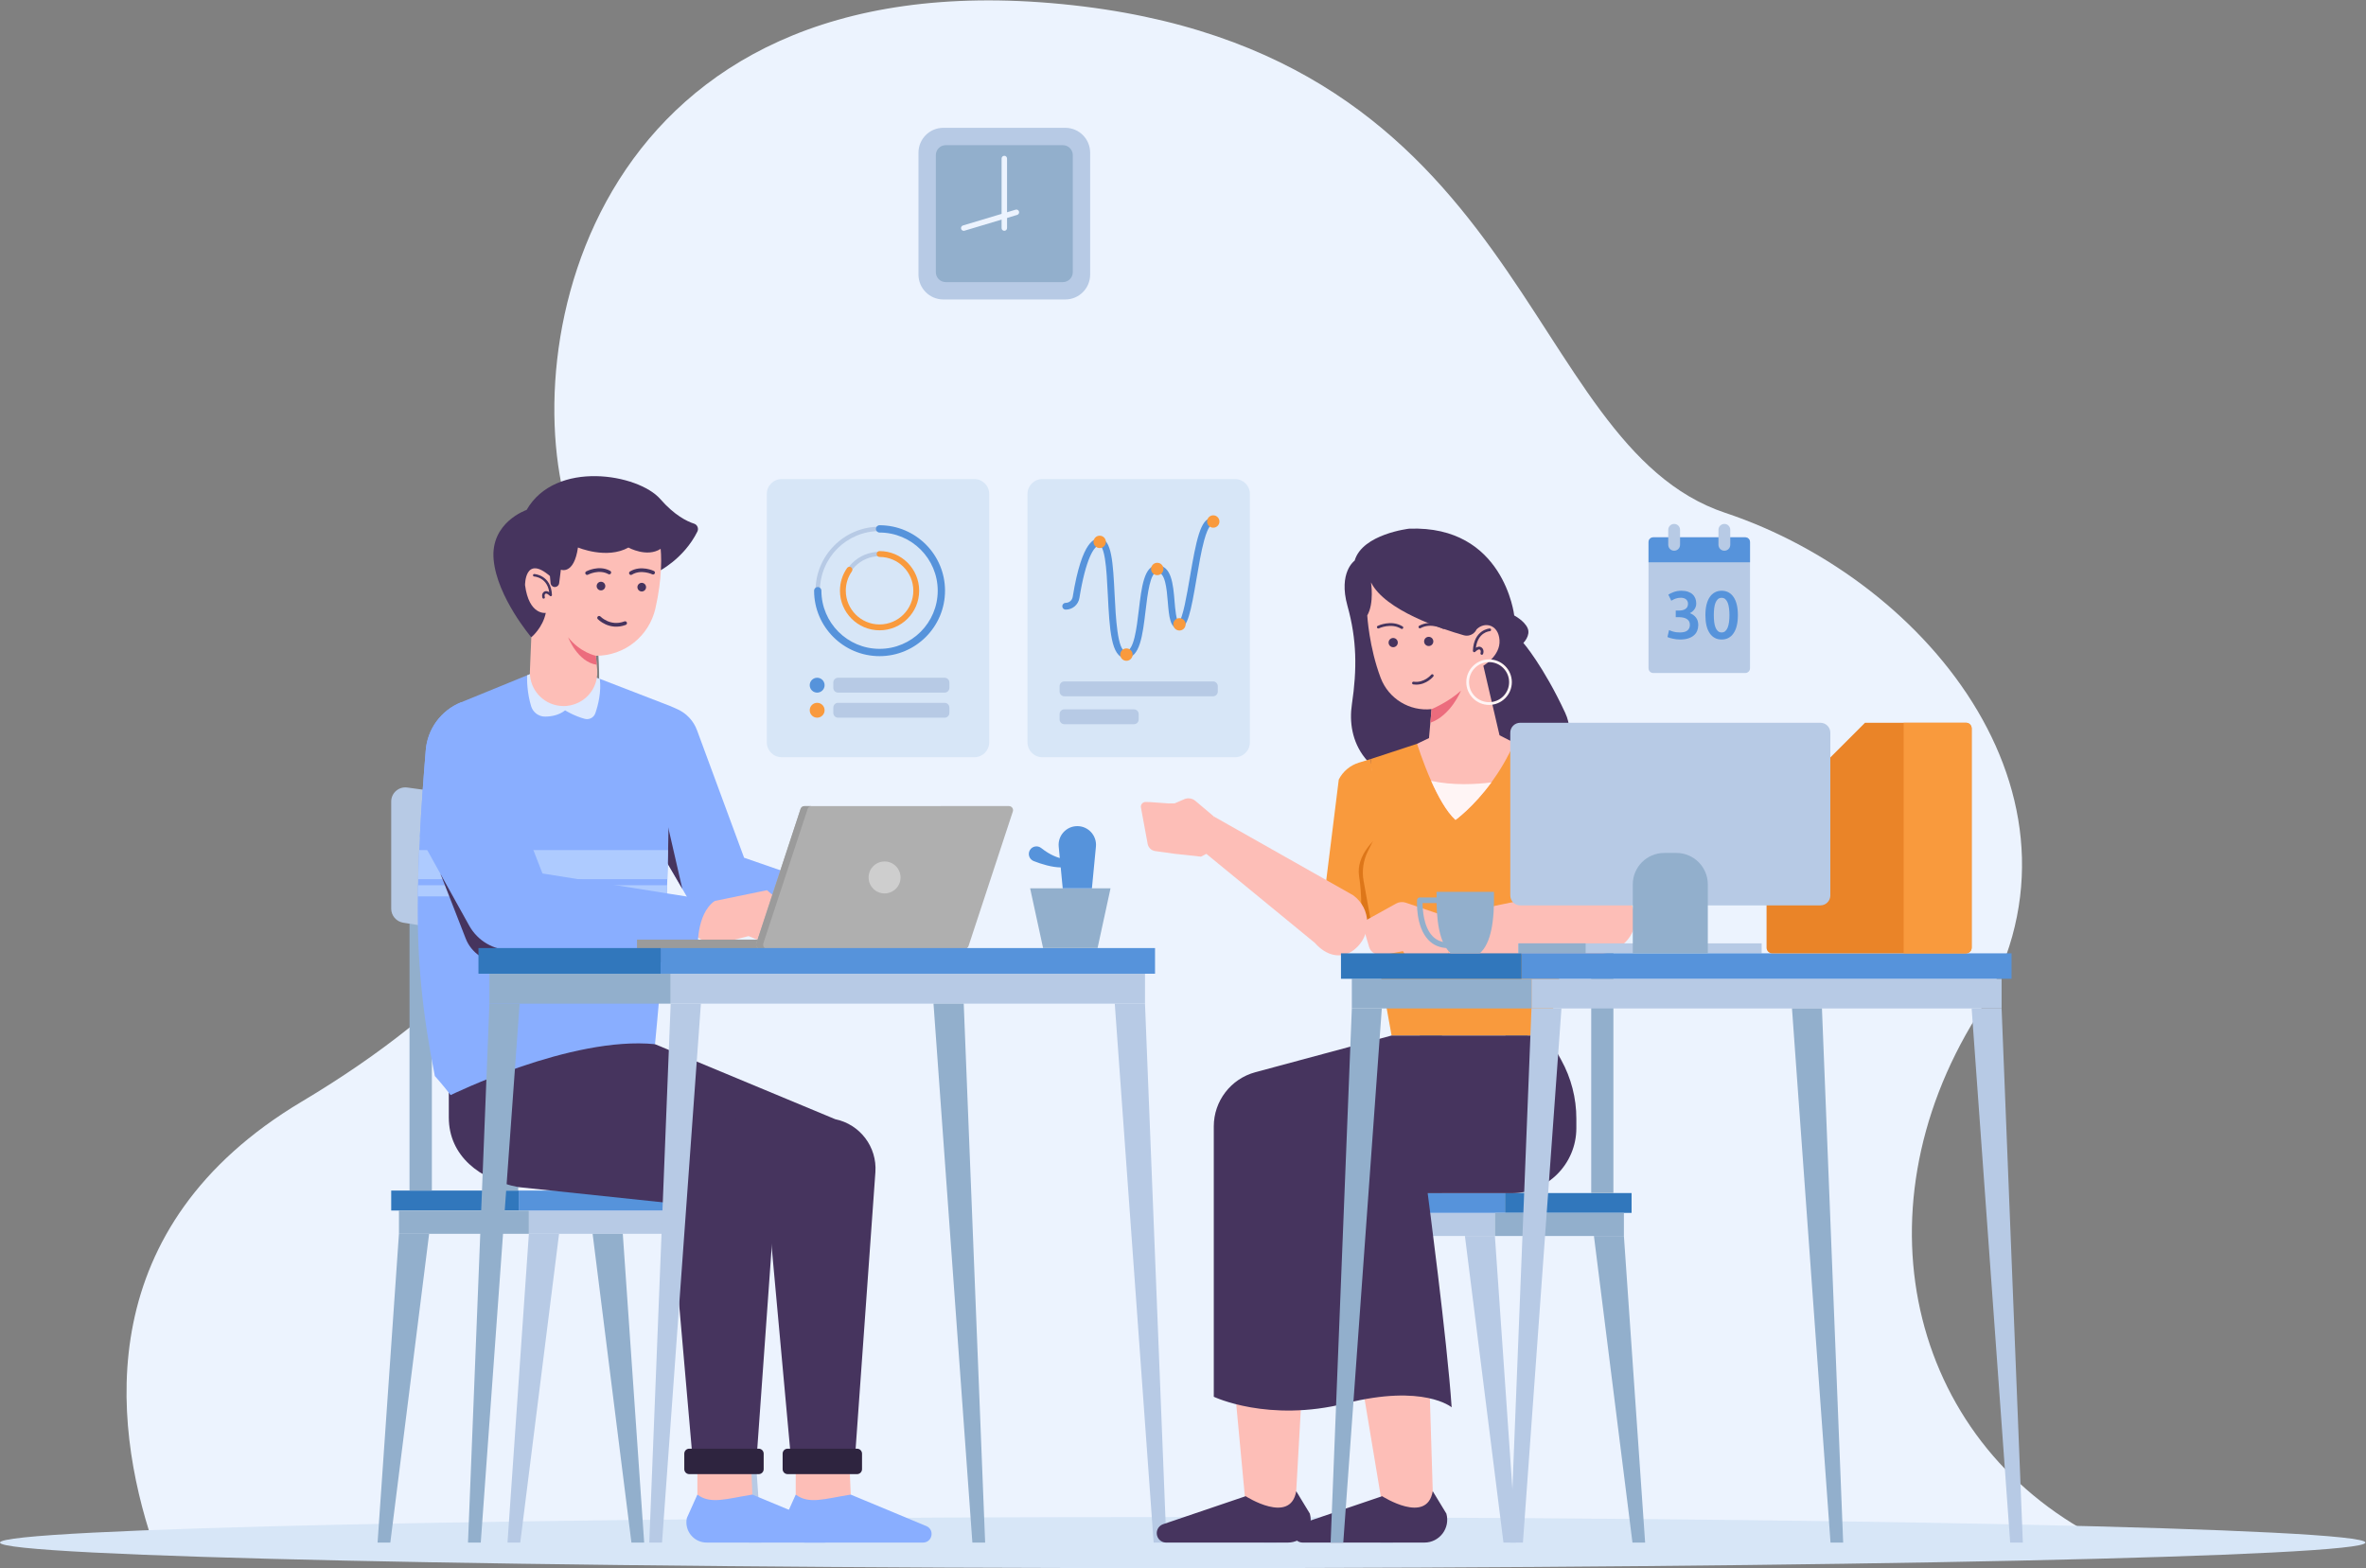 <?xml version="1.0" encoding="UTF-8" standalone="no"?>
<!-- Created with Inkscape (http://www.inkscape.org/) -->

<svg
   version="1.1"
   id="svg2"
   width="1903.147"
   height="1261.493"
   viewBox="0 0 1903.147 1261.493"
   sodipodi:docname="teamWork.eps"
   xmlns:inkscape="http://www.inkscape.org/namespaces/inkscape"
   xmlns:sodipodi="http://sodipodi.sourceforge.net/DTD/sodipodi-0.dtd"
   xmlns="http://www.w3.org/2000/svg"
   xmlns:svg="http://www.w3.org/2000/svg">
  <rect x="0" y="0" width="1903.147" height="1261.493" fill="#808080" stroke="none"/>
  <defs
     id="defs6" />
  <sodipodi:namedview
     id="namedview4"
     pagecolor="#ffffff"
     bordercolor="#000000"
     borderopacity="0.25"
     inkscape:showpageshadow="2"
     inkscape:pageopacity="0.0"
     inkscape:pagecheckerboard="0"
     inkscape:deskcolor="#d1d1d1" />
  <g
     id="g8"
     inkscape:groupmode="layer"
     inkscape:label="ink_ext_XXXXXX"
     transform="matrix(1.333,0,0,-1.333,0,1261.493)">
    <g
       id="g10"
       transform="scale(0.1)">
      <path
         d="M 12716.3,154.141 H 921.891 C 675.391,891.859 555.543,2060.67 1820.59,2815.19 3787.21,3987.93 3787.21,5299.13 3441.97,6334.14 3097.09,7368.8 3580.07,9715 6408.9,9438.81 9237.73,9162.98 9168.68,6782.42 10410.8,6368.49 11652.6,5954.56 12722.3,4609.02 11928.8,3332.51 11179,2126.14 11539.6,720.129 12716.3,154.141"
         style="fill:#ecf3fe;fill-opacity:1;fill-rule:nonzero;stroke:none"
         id="path12" />
      <path
         d="M 6428.27,7656.31 H 5692.4 c -82.84,0 -150,67.16 -150,150 v 735.87 c 0,82.84 67.16,150 150,150 h 735.87 c 82.84,0 150,-67.16 150,-150 v -735.87 c 0,-82.84 -67.16,-150 -150,-150"
         style="fill:#b7cae5;fill-opacity:1;fill-rule:nonzero;stroke:none"
         id="path14" />
      <path
         d="m 5647.14,7821.05 v 706.4 c 0,33.13 26.86,60 60,60 h 706.39 c 33.14,0 60,-26.87 60,-60 v -706.4 c 0,-33.14 -26.86,-60 -60,-60 h -706.39 c -33.14,0 -60,26.86 -60,60"
         style="fill:#92afcc;fill-opacity:1;fill-rule:nonzero;stroke:none"
         id="path16" />
      <path
         d="m 6060.34,8070.63 c -9.1,0 -16.46,7.37 -16.46,16.46 v 419.86 c 0,9.09 7.36,16.47 16.46,16.47 9.09,0 16.47,-7.38 16.47,-16.47 v -419.86 c 0,-9.09 -7.38,-16.46 -16.47,-16.46"
         style="fill:#ecf3fe;fill-opacity:1;fill-rule:nonzero;stroke:none"
         id="path18" />
      <path
         d="m 5815.45,8070.62 c -7.08,0 -13.62,4.61 -15.76,11.75 -2.61,8.7 2.34,17.88 11.05,20.5 l 317.81,95.26 c 8.71,2.58 17.88,-2.35 20.5,-11.05 2.61,-8.71 -2.34,-17.89 -11.05,-20.5 l -317.81,-95.26 c -1.58,-0.48 -3.17,-0.7 -4.74,-0.7"
         style="fill:#ecf3fe;fill-opacity:1;fill-rule:nonzero;stroke:none"
         id="path20" />
      <path
         d="M 14273.6,154.09 C 14273.6,68.992 11078.4,-0.008 7136.82,-0.008 3195.26,-0.008 0,68.992 0,154.09 c 0,85.09 3195.26,154.082 7136.82,154.082 3941.58,0 7136.78,-68.992 7136.78,-154.082"
         style="fill:#d7e6f7;fill-opacity:1;fill-rule:nonzero;stroke:none"
         id="path22" />
      <path
         d="M 4466.26,2017.52 H 3191.39 v 140.5 h 1274.87 v -140.5"
         style="fill:#b7cae5;fill-opacity:1;fill-rule:nonzero;stroke:none"
         id="path24" />
      <path
         d="M 2407.37,2017.52 2278.39,154.141 h 76.95 l 234.17,1863.379 h -182.14"
         style="fill:#92afcc;fill-opacity:1;fill-rule:nonzero;stroke:none"
         id="path26" />
      <path
         d="M 3191.39,2017.52 3062.4,154.141 h 76.94 l 234.18,1863.379 h -182.13"
         style="fill:#b7cae5;fill-opacity:1;fill-rule:nonzero;stroke:none"
         id="path28" />
      <path
         d="M 4466.26,2017.52 4595.24,154.141 H 4518.3 L 4284.13,2017.52 h 182.13"
         style="fill:#b7cae5;fill-opacity:1;fill-rule:nonzero;stroke:none"
         id="path30" />
      <path
         d="M 3758.15,2017.52 3887.13,154.141 h -76.95 L 3576.01,2017.52 h 182.14"
         style="fill:#92afcc;fill-opacity:1;fill-rule:nonzero;stroke:none"
         id="path32" />
      <path
         d="M 4527.57,2278.46 H 3130.08 v -120.44 h 1397.49 v 120.44"
         style="fill:#5693db;fill-opacity:1;fill-rule:nonzero;stroke:none"
         id="path34" />
      <path
         d="m 2360.66,2278.46 h 769.42 v -120.44 h -769.42 v 120.44"
         style="fill:#3177bc;fill-opacity:1;fill-rule:nonzero;stroke:none"
         id="path36" />
      <path
         d="m 2407.37,2017.52 h 784.02 v 140.5 h -784.02 v -140.5"
         style="fill:#92afcc;fill-opacity:1;fill-rule:nonzero;stroke:none"
         id="path38" />
      <path
         d="M 2606.02,4312.26 H 2471.2 v -2033.8 h 134.82 v 2033.8"
         style="fill:#92afcc;fill-opacity:1;fill-rule:nonzero;stroke:none"
         id="path40" />
      <path
         d="m 3126.81,4312.26 h -134.82 v -2033.8 h 134.82 v 2033.8"
         style="fill:#92afcc;fill-opacity:1;fill-rule:nonzero;stroke:none"
         id="path42" />
      <path
         d="m 3647.61,4312.26 h -134.82 v -2033.8 h 134.82 v 2033.8"
         style="fill:#92afcc;fill-opacity:1;fill-rule:nonzero;stroke:none"
         id="path44" />
      <path
         d="m 3658.7,4708.41 c -384.76,-61.89 -785.61,-58.16 -1200.39,2.31 -51.49,7.5 -97.65,-32.46 -97.65,-84.51 v -646.6 c 0,-41.97 30.53,-77.4 71.91,-84.42 417.89,-70.97 835.78,-70.97 1253.67,0 41.38,7.02 71.91,42.45 71.91,84.42 v 644.54 c 0,52.8 -47.33,92.65 -99.45,84.26"
         style="fill:#b7cae5;fill-opacity:1;fill-rule:nonzero;stroke:none"
         id="path46" />
      <path
         d="m 4044.76,5202.45 41.46,-18.27 c 55.47,-24.44 98.64,-70.35 119.63,-127.21 l 284.2,-769.77 918.35,-317.92 -348.45,-114.32 -845.72,77.31 -224.58,387.32 c 0,0 -78.44,727.33 55.11,882.86"
         style="fill:#89aeff;fill-opacity:1;fill-rule:nonzero;stroke:none"
         id="path48" />
      <path
         d="m 3250.66,3126.78 51,-406.65 c 0,-232.44 188.43,-420.87 420.87,-420.87 L 4638.22,2139.29 4769.78,696 h 391.6 l 121,1693.4 c 10.88,152.23 -92.69,288.96 -242.17,319.73 l -1087.66,452.72 -112.17,84.09 -589.72,-119.16"
         style="fill:#46345e;fill-opacity:1;fill-rule:nonzero;stroke:none"
         id="path50" />
      <path
         d="M 4801.65,443.711 V 688.93 l 322.69,-23.86 9.27,-221.359 -73.28,-99.34 -219.59,29.5 -39.09,69.84"
         style="fill:#fdbeb7;fill-opacity:1;fill-rule:nonzero;stroke:none"
         id="path52" />
      <path
         d="m 4801.65,443.711 -63.48,-141.359 c -16.51,-76.211 41.56,-148.211 119.54,-148.211 h 711.89 c 55.72,0 72.21,75.89 21.52,99.011 l -457.51,190.559 c -157.92,-25.109 -252.38,-60.25 -331.96,0"
         style="fill:#89aeff;fill-opacity:1;fill-rule:nonzero;stroke:none"
         id="path54" />
      <path
         d="m 5171.73,720.742 h -419.1 c -16.58,0 -30,-13.441 -30,-30 V 597.18 c 0,-16.571 13.42,-30 30,-30 h 419.1 c 16.57,0 30,13.429 30,30 v 93.562 c 0,16.559 -13.43,30 -30,30"
         style="fill:#2e243f;fill-opacity:1;fill-rule:nonzero;stroke:none"
         id="path56" />
      <path
         d="m 2708.21,2920.71 v -200.58 c 0,-232.44 187.29,-377.75 420.86,-420.87 L 4044.76,2202.67 4176.32,696 h 391.6 l 121,1693.4 c 10.88,152.23 -92.69,288.96 -242.17,319.73 l -909.8,347.22 -154.52,189.59 -674.22,-325.23"
         style="fill:#46345e;fill-opacity:1;fill-rule:nonzero;stroke:none"
         id="path58" />
      <path
         d="M 4208.19,443.711 V 688.93 l 322.69,-23.86 9.28,-221.359 -73.29,-99.34 -219.59,29.5 -39.09,69.84"
         style="fill:#fdbeb7;fill-opacity:1;fill-rule:nonzero;stroke:none"
         id="path60" />
      <path
         d="m 4208.19,443.711 -63.48,-141.359 c -16.51,-76.211 41.56,-148.211 119.54,-148.211 h 711.9 c 55.71,0 72.2,75.89 21.51,99.011 l -457.5,190.559 c -157.92,-25.109 -252.39,-60.25 -331.97,0"
         style="fill:#89aeff;fill-opacity:1;fill-rule:nonzero;stroke:none"
         id="path62" />
      <path
         d="m 4578.27,720.742 h -419.11 c -16.56,0 -30,-13.441 -30,-30 V 597.18 c 0,-16.571 13.44,-30 30,-30 h 419.11 c 16.57,0 30,13.429 30,30 v 93.562 c 0,16.559 -13.43,30 -30,30"
         style="fill:#2e243f;fill-opacity:1;fill-rule:nonzero;stroke:none"
         id="path64" />
      <path
         d="m 3989.65,4655.61 127.82,-556.47 -127.82,218.54 z"
         style="fill:#46345e;fill-opacity:1;fill-rule:nonzero;stroke:none"
         id="path66" />
      <path
         d="m 4044.85,5202.41 c 0,0 -5.2,-492.03 -13.36,-869.02 l -4.7,-175.63 c -0.25,-12.62 -0.74,-24.74 -1.24,-36.37 l -1.73,-49.23 -0.5,-18.3 c -0.24,-4.95 -0.49,-9.65 -0.74,-14.34 -2.22,-47.26 -5.69,-104.4 -10.14,-167.23 -2.97,-43.05 -6.18,-89.05 -9.89,-136.06 -2.23,-27.21 -4.21,-53.92 -6.43,-80.14 -22.02,-274.09 -43.54,-494.26 -43.54,-494.26 -505.38,50.71 -1233.16,-307.24 -1233.16,-307.24 -43.29,57.4 -95.49,115.28 -95.49,115.28 -75.44,381.7 -108.1,700.56 -102.66,1083.99 0.5,22.51 0.75,45.02 1.24,67.53 0.5,12.12 0.75,24.25 0.99,36.37 1.48,58.87 3.71,117.25 6.19,175.63 1.24,26.72 2.47,53.43 3.96,80.15 8.9,178.6 21.76,353.74 35.62,522.95 10.39,128.38 92.76,239.7 211.74,288.19 l 3.47,1.48 396.54,162.03 16.82,6.93 10.14,3.96 302.29,3.21 91.29,-29.93 18.05,-5.69 425.24,-164.26"
         style="fill:#89aeff;fill-opacity:1;fill-rule:nonzero;stroke:none"
         id="path68" />
      <path
         d="m 4031.41,4333.29 -4.71,-175.64 H 2523.42 c 1.49,58.88 3.71,117.26 6.18,175.64 h 1501.81"
         style="fill:#aecbff;fill-opacity:1;fill-rule:nonzero;stroke:none"
         id="path70" />
      <path
         d="m 4025.47,4121.28 -2.23,-67.53 H 2521.19 c 0.49,22.51 0.74,45.02 1.24,67.53 h 1503.04"
         style="fill:#aecbff;fill-opacity:1;fill-rule:nonzero;stroke:none"
         id="path72" />
      <path
         d="m 3592.49,5159.42 c -8.91,-26.22 -36.86,-41.32 -63.82,-34.14 -64.56,17.32 -118.5,51.21 -118.5,51.21 -37.84,-29.69 -83.85,-37.36 -120.71,-37.6 -38.84,-0.5 -73.47,25.72 -84.6,62.83 -24.49,81.38 -24.99,156.09 -24,186.27 l 16.82,6.93 10.15,3.96 302.29,3.21 91.28,-29.93 18.05,-5.69 c 9.9,-79.9 -10.63,-159.81 -26.96,-207.05"
         style="fill:#dce9ff;fill-opacity:1;fill-rule:nonzero;stroke:none"
         id="path74" />
      <path
         d="m 3971.26,6013.72 c 0,0 153.64,74.46 236.95,241.77 9.23,18.53 -0.23,41.45 -19.94,47.76 -42.77,13.7 -118.24,50.41 -203.86,148.48 -132.69,151.98 -632,238.5 -806.8,-65.63 0,0 -219.72,-74.49 -198.85,-300.4 20.87,-225.92 227.34,-468.18 227.34,-468.18 l 765.16,396.2"
         style="fill:#46345e;fill-opacity:1;fill-rule:nonzero;stroke:none"
         id="path76" />
      <path
         d="m 3988.04,6022.75 c -2.97,-59.62 -11.87,-138.28 -33.15,-231.54 -38.34,-167.47 -187.26,-286.21 -358.94,-285.22 l 4.95,-54.42 2.47,-27.22 c 0.25,-2.22 0.25,-4.69 0.5,-6.92 0.99,-15.34 0,-30.68 -2.47,-45.27 -12.13,-73.72 -64.57,-135.32 -136.06,-159.07 -14.34,-4.94 -29.93,-8.4 -46.01,-9.89 -8.66,-0.74 -17.56,-0.99 -26.22,-0.49 -101.92,3.46 -185.53,82.62 -194.68,184.04 -0.25,2.72 -0.5,5.45 -0.75,8.17 -0.24,3.96 -0.24,7.91 -0.24,11.87 0,2.47 0,4.95 0.24,7.67 l 1.24,31.66 7.17,171.43 c 0,0 69.02,56.4 87.33,147.19 0,0 -101.18,-16.82 -125.17,167.96 0,0 -1.24,185.04 150.15,54.43 l 3.96,-42.55 c 1.24,-14.84 14.59,-25.48 29.19,-23.5 11.62,1.48 21.03,10.63 22.51,22.51 l 10.39,81.88 c 0,0 79.16,-33.15 103.16,134.08 0,0 173.4,-73.47 304.51,-0.5 0,0 111.57,-61.84 194.19,-7.91 0,0 6.18,-46.51 1.73,-128.39"
         style="fill:#fdbeb7;fill-opacity:1;fill-rule:nonzero;stroke:none"
         id="path78" />
      <path
         d="m 3652.51,5928.98 c 1.32,-14.36 -9.26,-27.06 -23.61,-28.38 -14.36,-1.31 -27.07,9.26 -28.38,23.62 -1.32,14.36 9.26,27.06 23.61,28.38 14.36,1.32 27.07,-9.26 28.38,-23.62"
         style="fill:#46345e;fill-opacity:1;fill-rule:nonzero;stroke:none"
         id="path80" />
      <path
         d="m 3898.5,5922.37 c 1.31,-14.35 -9.26,-27.06 -23.62,-28.37 -14.36,-1.32 -27.06,9.26 -28.38,23.61 -1.32,14.36 9.26,27.07 23.62,28.38 14.36,1.31 27.06,-9.26 28.38,-23.62"
         style="fill:#46345e;fill-opacity:1;fill-rule:nonzero;stroke:none"
         id="path82" />
      <path
         d="m 3223.71,5991.86 c 0,0 94.72,-4.75 99.47,-118.99 0,0 -20.3,21.26 -33.6,14.68 -16.85,-8.34 -9.22,-29.35 -9.22,-29.35"
         style="fill:none;stroke:#46345e;stroke-width:15;stroke-linecap:round;stroke-linejoin:round;stroke-miterlimit:10;stroke-dasharray:none;stroke-opacity:1"
         id="path84" />
      <path
         d="m 3542.93,6005.24 c 0,0 70.71,38.11 133.6,3.37"
         style="fill:none;stroke:#46345e;stroke-width:22.5;stroke-linecap:round;stroke-linejoin:round;stroke-miterlimit:10;stroke-dasharray:none;stroke-opacity:1"
         id="path86" />
      <path
         d="m 3940.83,6007.7 c 0,0 -72.36,34.87 -133.61,-2.69"
         style="fill:none;stroke:#46345e;stroke-width:22.5;stroke-linecap:round;stroke-linejoin:round;stroke-miterlimit:10;stroke-dasharray:none;stroke-opacity:1"
         id="path88" />
      <path
         d="m 3615.29,5735.05 c 0,0 63.84,-67.06 156.73,-32.21"
         style="fill:none;stroke:#46345e;stroke-width:22.5;stroke-linecap:round;stroke-linejoin:round;stroke-miterlimit:10;stroke-dasharray:none;stroke-opacity:1"
         id="path90" />
      <path
         d="m 3595.91,5505.93 c 0,0 -94.27,18.68 -167.51,111.68 0,0 55.75,-148.2 172.48,-165.97 l -4.97,54.29"
         style="fill:#ec6c7d;fill-opacity:1;fill-rule:nonzero;stroke:none"
         id="path92" />
      <path
         d="m 4012.44,3872.29 c -2.97,-43.05 -6.18,-89.05 -9.89,-136.06 -2.23,-27.21 -4.21,-53.92 -6.43,-80.14 h -976.14 c -92.76,0 -175.88,56.89 -209.77,143.22 l -151.64,389.12 1353.87,-316.14"
         style="fill:#46345e;fill-opacity:1;fill-rule:nonzero;stroke:none"
         id="path94" />
      <path
         d="m 4312.16,4026.14 315.89,65.04 129.47,-110.02 74.05,-153.96 -236.4,-45.53 -77.7,32.46 -222.14,-55.91 -146.8,82.08 c 0,0 114.73,175.77 163.63,185.84"
         style="fill:#fdbeb7;fill-opacity:1;fill-rule:nonzero;stroke:none"
         id="path96" />
      <path
         d="m 4211.24,3737.72 -208.78,-1.49 -918.75,-6.68 c -104.63,-0.74 -201.1,55.91 -252.07,147.19 l -298.08,536.8 c 8.9,178.6 21.77,353.74 35.62,522.95 10.39,128.38 92.77,239.7 211.75,288.19 l 3.47,1.48 129.37,-106.61 359.68,-927.41 750.28,-119.98 288.45,-46 c -113.55,-81.63 -100.94,-288.44 -100.94,-288.44"
         style="fill:#89aeff;fill-opacity:1;fill-rule:nonzero;stroke:none"
         id="path98" />
      <path
         d="m 3843.91,3793.05 h 931.46 v -55.56 h -931.46 v 55.56"
         style="fill:#9b9b9b;fill-opacity:1;fill-rule:nonzero;stroke:none"
         id="path100" />
      <path
         d="m 4587.27,3737.49 h 1233.79 c 10.68,0 20.16,6.86 23.5,17.01 l 267.3,811.86 c 5.27,16 -6.65,32.47 -23.49,32.47 H 4854.58 c -10.68,0 -20.15,-6.85 -23.5,-17 l -267.3,-811.87 c -5.27,-15.99 6.65,-32.47 23.49,-32.47"
         style="fill:#afafaf;fill-opacity:1;fill-rule:nonzero;stroke:none"
         id="path102" />
      <path
         d="m 4587.38,3737.39 h 42.3 c -16.82,0 -28.7,16.58 -23.5,32.65 l 267.41,811.89 c 3.22,10.13 12.62,16.81 23.5,16.81 h -42.55 c -10.63,0 -20.04,-6.68 -23.5,-16.81 l -267.16,-811.89 c -5.45,-16.07 6.43,-32.65 23.5,-32.65"
         style="fill:#9b9b9b;fill-opacity:1;fill-rule:nonzero;stroke:none"
         id="path104" />
      <path
         d="m 5241.45,4168.16 c 0,53.23 43.14,96.38 96.37,96.38 53.22,0 96.37,-43.15 96.37,-96.38 0,-53.22 -43.15,-96.37 -96.37,-96.37 -53.23,0 -96.37,43.15 -96.37,96.37"
         style="fill:#cecece;fill-opacity:1;fill-rule:nonzero;stroke:none"
         id="path106" />
      <path
         d="M 6909.28,3406.45 H 4047.04 v 180.71 h 2862.24 v -180.71"
         style="fill:#b7cae5;fill-opacity:1;fill-rule:nonzero;stroke:none"
         id="path108" />
      <path
         d="M 4047.04,3406.45 3917.85,154.141 h 77.07 l 234.55,3252.309 h -182.43"
         style="fill:#b7cae5;fill-opacity:1;fill-rule:nonzero;stroke:none"
         id="path110" />
      <path
         d="M 2953.24,3406.45 2824.05,154.141 h 77.07 l 234.55,3252.309 h -182.43"
         style="fill:#92afcc;fill-opacity:1;fill-rule:nonzero;stroke:none"
         id="path112" />
      <path
         d="M 5815.48,3406.45 5944.67,154.141 H 5867.6 L 5633.05,3406.45 h 182.43"
         style="fill:#92afcc;fill-opacity:1;fill-rule:nonzero;stroke:none"
         id="path114" />
      <path
         d="M 6909.28,3406.45 7038.47,154.141 H 6961.4 L 6726.85,3406.45 h 182.43"
         style="fill:#b7cae5;fill-opacity:1;fill-rule:nonzero;stroke:none"
         id="path116" />
      <path
         d="M 6969.83,3742.05 H 3986.48 v -154.89 h 2983.35 v 154.89"
         style="fill:#5693db;fill-opacity:1;fill-rule:nonzero;stroke:none"
         id="path118" />
      <path
         d="m 2953.24,3406.45 h 1093.8 v 180.71 h -1093.8 v -180.71"
         style="fill:#92afcc;fill-opacity:1;fill-rule:nonzero;stroke:none"
         id="path120" />
      <path
         d="M 2887.15,3742.05 H 3986.48 V 3587.16 H 2887.15 v 154.89"
         style="fill:#3177bc;fill-opacity:1;fill-rule:nonzero;stroke:none"
         id="path122" />
      <path
         d="M 6623.07,3742.05 H 6294.3 l -78.22,360.49 h 485.21 l -78.22,-360.49"
         style="fill:#92afcc;fill-opacity:1;fill-rule:nonzero;stroke:none"
         id="path124" />
      <path
         d="m 6588.94,4102.54 h -176.17 l -24.21,251.7 c -6.37,66.27 45.73,123.62 112.3,123.62 v 0 c 66.57,0 118.66,-57.35 112.29,-123.62 l -24.21,-251.7"
         style="fill:#5693db;fill-opacity:1;fill-rule:nonzero;stroke:none"
         id="path126" />
      <path
         d="m 6214.47,4332.86 v 0 c -14.14,-24.43 -3.15,-55.61 23.13,-65.9 44.35,-17.38 111.25,-38.99 168.24,-38.28 14.67,0.17 26.45,12.14 26.45,26.81 v 0 c 0,12.75 -8.91,23.8 -21.43,26.19 -25.65,4.93 -72.18,19.67 -127.7,63.85 -22.07,17.57 -54.56,11.74 -68.69,-12.67"
         style="fill:#5693db;fill-opacity:1;fill-rule:nonzero;stroke:none"
         id="path128" />
      <path
         d="m 7754.77,2004.34 h 1265.87 v 139.51 H 7754.77 v -139.51"
         style="fill:#b7cae5;fill-opacity:1;fill-rule:nonzero;stroke:none"
         id="path130" />
      <path
         d="M 9799.11,2004.34 9927.18,154.141 h -76.4 L 9618.26,2004.34 h 180.85"
         style="fill:#92afcc;fill-opacity:1;fill-rule:nonzero;stroke:none"
         id="path132" />
      <path
         d="M 9020.64,2004.34 9148.71,154.141 h -76.4 L 8839.79,2004.34 h 180.85"
         style="fill:#b7cae5;fill-opacity:1;fill-rule:nonzero;stroke:none"
         id="path134" />
      <path
         d="M 7754.77,2004.34 7626.71,154.141 h 76.39 l 232.52,1850.199 h -180.85"
         style="fill:#b7cae5;fill-opacity:1;fill-rule:nonzero;stroke:none"
         id="path136" />
      <path
         d="M 8457.89,2004.34 8329.81,154.141 h 76.41 l 232.52,1850.199 h -180.85"
         style="fill:#92afcc;fill-opacity:1;fill-rule:nonzero;stroke:none"
         id="path138" />
      <path
         d="m 7693.91,2263.43 h 1387.6 v -119.58 h -1387.6 v 119.58"
         style="fill:#5693db;fill-opacity:1;fill-rule:nonzero;stroke:none"
         id="path140" />
      <path
         d="m 9845.49,2263.43 h -763.98 v -119.58 h 763.98 v 119.58"
         style="fill:#3177bc;fill-opacity:1;fill-rule:nonzero;stroke:none"
         id="path142" />
      <path
         d="m 9799.11,2004.34 h -778.47 v 139.51 h 778.47 v -139.51"
         style="fill:#92afcc;fill-opacity:1;fill-rule:nonzero;stroke:none"
         id="path144" />
      <path
         d="m 9601.86,4282.86 h 133.87 V 2263.43 h -133.87 v 2019.43"
         style="fill:#92afcc;fill-opacity:1;fill-rule:nonzero;stroke:none"
         id="path146" />
      <path
         d="m 9084.76,4282.86 h 133.86 V 2263.43 h -133.86 v 2019.43"
         style="fill:#92afcc;fill-opacity:1;fill-rule:nonzero;stroke:none"
         id="path148" />
      <path
         d="m 8567.65,4282.86 h 133.86 V 2263.43 h -133.86 v 2019.43"
         style="fill:#92afcc;fill-opacity:1;fill-rule:nonzero;stroke:none"
         id="path150" />
      <path
         d="m 8556.63,4676.21 c 382.03,-61.46 780.05,-57.76 1191.89,2.28 51.14,7.45 96.97,-32.23 96.97,-83.9 v -642.03 c 0,-41.68 -30.31,-76.85 -71.4,-83.83 -414.93,-70.46 -829.87,-70.46 -1244.8,0 -41.09,6.98 -71.4,42.15 -71.4,83.83 v 639.98 c 0,52.42 46.98,92 98.74,83.67"
         style="fill:#b7cae5;fill-opacity:1;fill-rule:nonzero;stroke:none"
         id="path152" />
      <path
         d="m 8340.44,382.609 -202.26,1215.021 475.5,-94.37 31.96,-1038.998 11.76,-162.25 h -316.96 v 80.597"
         style="fill:#fdbeb7;fill-opacity:1;fill-rule:nonzero;stroke:none"
         id="path154" />
      <path
         d="m 8645.64,464.262 82.21,-135.321 c 24.57,-87.789 -41.42,-174.8 -132.6,-174.8 h -734.3 c -22.85,0 -43.48,13.66 -52.43,34.672 v 0 c -12.78,30.046 2.26,64.679 32.95,75.839 l 498.97,169.289 c 0,0 270.54,-173.742 305.2,30.321"
         style="fill:#46345e;fill-opacity:1;fill-rule:nonzero;stroke:none"
         id="path156" />
      <path
         d="m 7516.58,382.609 -112.5,1203.031 475.5,-94.38 -57.78,-1026.998 11.75,-162.25 h -316.97 v 80.597"
         style="fill:#fdbeb7;fill-opacity:1;fill-rule:nonzero;stroke:none"
         id="path158" />
      <path
         d="M 7821.8,464.262 7904,328.941 c 24.57,-87.789 -41.43,-174.8 -132.59,-174.8 h -734.32 c -22.84,0 -43.47,13.66 -52.41,34.672 v 0 c -12.79,30.046 2.25,64.679 32.94,75.839 l 498.96,169.289 c 0,0 270.55,-173.742 305.22,30.321"
         style="fill:#46345e;fill-opacity:1;fill-rule:nonzero;stroke:none"
         id="path160" />
      <path
         d="m 8174.37,6080.19 c 0,0 -99.99,-70.11 -43.27,-273.4 56.71,-203.3 58.2,-381.81 26.68,-593.37 -31.51,-211.56 63.39,-477.85 536.12,-527.57 472.71,-49.7 882.07,194.64 750.54,476.77 -131.52,282.13 -251.96,420.97 -251.96,420.97 0,0 45.15,44.71 25.62,89.22 -19.53,44.51 -80.78,76.47 -80.78,76.47 0,0 -61.66,545.03 -634,523.72 0,0 -282.21,-32.05 -328.95,-192.81"
         style="fill:#46345e;fill-opacity:1;fill-rule:nonzero;stroke:none"
         id="path162" />
      <path
         d="m 7971.38,3897.35 c 45.75,-24.22 141.9,-34.99 237.07,-31.56 37.18,0.97 74.13,4.4 108.14,10.02 l 24.72,369.45 1.46,21.29 11.01,17.61 -83.18,598.45 -70.95,-21.78 c -52.61,-16.15 -96.16,-52.85 -121.12,-101.78 l -107.15,-861.7"
         style="fill:#f99a3d;fill-opacity:1;fill-rule:nonzero;stroke:none"
         id="path164" />
      <path
         d="m 8201.11,4175.29 c 18.84,-115.48 13.69,-240.27 7.34,-309.5 37.18,0.97 74.13,4.4 108.14,10.02 l 24.72,369.45 -32.06,163.68 c 0,0 -129.18,-103.5 -108.14,-233.65"
         style="fill:#dd7619;fill-opacity:1;fill-rule:nonzero;stroke:none"
         id="path166" />
      <path
         d="m 9137.32,4980.91 328.13,-99.87 62.96,-729.53 -189.16,-937.36 h -941.98 l -168.78,932.29 c -11.02,60.83 -2.17,123.59 25.23,179.02 l 55.46,112.2 -38.5,444.86 280.55,92.35 586.09,6.04"
         style="fill:#f99a3d;fill-opacity:1;fill-rule:nonzero;stroke:none"
         id="path168" />
      <path
         d="m 8250.45,5749.48 c 0,0 10.86,-191.97 80.95,-376.97 47.47,-125.43 173.81,-202.81 307.12,-188.56 l -15.49,-174.64 -71.84,-34.47 c 0,0 33.39,-108.28 84.76,-223.77 40.35,-90.56 91.71,-185.42 146.89,-235.87 0,0 105.88,75.22 216.56,226.5 47.81,65.46 96.53,145.15 137.94,239.19 l -88.81,45.4 -97.59,419.54 c 0,0 103.81,59.9 97.59,154.35 -6.21,94.45 -89.89,113.83 -138.52,65.04 -11.02,-23.61 -34.46,-37.95 -59.41,-37.95 -5.87,0 -11.92,0.83 -17.81,2.49 -133.55,37.94 -474.71,149.54 -559.8,319.13 0,0 20.21,-125.43 -22.54,-199.41"
         style="fill:#fdbeb7;fill-opacity:1;fill-rule:nonzero;stroke:none"
         id="path170" />
      <path
         d="m 8593.64,5595.05 c -1.39,-15.29 9.87,-28.83 25.16,-30.23 15.3,-1.4 28.83,9.86 30.23,25.16 1.4,15.29 -9.86,28.83 -25.15,30.23 -15.31,1.4 -28.83,-9.86 -30.24,-25.16"
         style="fill:#46345e;fill-opacity:1;fill-rule:nonzero;stroke:none"
         id="path172" />
      <path
         d="m 8379.26,5588.01 c -1.4,-15.3 9.86,-28.83 25.15,-30.23 15.31,-1.4 28.83,9.86 30.24,25.16 1.39,15.29 -9.87,28.83 -25.16,30.23 -15.3,1.4 -28.83,-9.87 -30.23,-25.16"
         style="fill:#46345e;fill-opacity:1;fill-rule:nonzero;stroke:none"
         id="path174" />
      <path
         d="m 8941.79,5511.83 c 3.38,0 6.55,2.08 7.76,5.43 3.69,10.16 5.53,31.89 -13.94,41.52 -9.82,4.85 -20.85,0.86 -29.61,-4.53 12.03,94.15 80.79,99.76 83.9,99.96 4.54,0.3 8.02,4.22 7.74,8.77 -0.28,4.56 -4.21,8.03 -8.73,7.77 -0.95,-0.06 -95.72,-6.97 -101.04,-134.69 -0.15,-3.44 1.87,-6.61 5.04,-7.96 3.16,-1.35 6.84,-0.6 9.23,1.89 7.33,7.64 20.53,16.75 26.13,13.94 10.82,-5.36 6.25,-19.46 5.69,-21.05 -1.51,-4.3 0.74,-9.03 5.03,-10.57 0.92,-0.33 1.87,-0.48 2.8,-0.48"
         style="fill:#46345e;fill-opacity:1;fill-rule:nonzero;stroke:none"
         id="path176" />
      <path
         d="m 8710.37,5668 c 2.96,0 5.8,1.57 7.3,4.35 2.17,4.03 0.67,9.06 -3.35,11.23 -3.26,1.75 -80.13,42.28 -150.27,3.55 -4,-2.21 -5.46,-7.25 -3.24,-11.26 2.2,-4 7.24,-5.47 11.25,-3.25 62.3,34.43 133.67,-3.26 134.38,-3.63 1.26,-0.67 2.6,-0.99 3.93,-0.99"
         style="fill:#46345e;fill-opacity:1;fill-rule:nonzero;stroke:none"
         id="path178" />
      <path
         d="m 8459.43,5667.75 c 2.79,0 5.51,1.4 7.07,3.95 2.4,3.91 1.17,9.01 -2.73,11.4 -68.3,41.88 -146.96,4.87 -150.26,3.27 -4.13,-1.98 -5.85,-6.93 -3.87,-11.05 1.97,-4.13 6.96,-5.87 11.04,-3.88 0.75,0.35 73.92,34.65 134.43,-2.47 1.35,-0.83 2.85,-1.22 4.32,-1.22"
         style="fill:#46345e;fill-opacity:1;fill-rule:nonzero;stroke:none"
         id="path180" />
      <path
         d="m 8545.86,5331.8 c 62.7,0 101.49,47.01 103.26,49.19 2.87,3.55 2.31,8.76 -1.22,11.64 -3.55,2.87 -8.76,2.34 -11.65,-1.21 -0.42,-0.51 -42.18,-50.81 -105.82,-41.97 -4.52,0.7 -8.71,-2.53 -9.35,-7.06 -0.63,-4.53 2.53,-8.71 7.06,-9.34 6.1,-0.85 12.01,-1.25 17.72,-1.25"
         style="fill:#46345e;fill-opacity:1;fill-rule:nonzero;stroke:none"
         id="path182" />
      <path
         d="m 8864.6,5346.78 c 0,-66.66 54.23,-120.89 120.89,-120.89 66.66,0 120.89,54.23 120.89,120.89 0,66.66 -54.23,120.89 -120.89,120.89 -66.66,0 -120.89,-54.23 -120.89,-120.89 z m -16.57,0 c 0,75.8 61.67,137.46 137.46,137.46 75.79,0 137.46,-61.66 137.46,-137.46 0,-75.79 -61.67,-137.46 -137.46,-137.46 -75.79,0 -137.46,61.67 -137.46,137.46"
         style="fill:#fff5f5;fill-opacity:1;fill-rule:nonzero;stroke:none"
         id="path184" />
      <path
         d="m 8638.53,5183.98 c 0,0 103.66,43.13 177.23,111.4 0,0 -59.5,-149.18 -184.53,-193.66 l 7.3,82.26"
         style="fill:#ec6c7d;fill-opacity:1;fill-rule:nonzero;stroke:none"
         id="path186" />
      <path
         d="m 8635.95,4751.07 c 40.35,-90.56 91.71,-185.42 146.89,-235.87 0,0 105.88,75.22 216.56,226.5 -92.2,-11.59 -231.06,-19.63 -363.45,9.37"
         style="fill:#fff5f5;fill-opacity:1;fill-rule:nonzero;stroke:none"
         id="path188" />
      <path
         d="m 9442.94,4169.38 -17.31,-527.13 102.78,514.02 z"
         style="fill:#dd7619;fill-opacity:1;fill-rule:nonzero;stroke:none"
         id="path190" />
      <path
         d="m 9465.45,4881.04 26.06,-8.45 c 70.18,-22.77 127.22,-74.86 155.33,-143.07 60.46,-146.74 154.5,-427.96 217.02,-832.77 l -335.45,-128.12 -149.34,462.64 86.38,649.77"
         style="fill:#f99a3d;fill-opacity:1;fill-rule:nonzero;stroke:none"
         id="path192" />
      <path
         d="m 9868.12,3915.07 v 0 C 9866.2,3795.43 9752.6,3699.88 9614.6,3701.82 l -873.38,1.95 -23.12,230.92 694.21,142.83 228.29,19.15 c 123.11,10.34 229.25,-74.38 227.52,-181.6"
         style="fill:#fdbeb7;fill-opacity:1;fill-rule:nonzero;stroke:none"
         id="path194" />
      <path
         d="m 8724.22,3933.61 -241.03,82.13 c -19.22,6.55 -40.89,4.71 -58.27,-4.93 l -183.37,-101.67 c -13.91,-7.71 -20.55,-22.28 -16.49,-36.15 l 36.74,-125.36 c 10.01,-34.15 49.64,-55.11 89.24,-47.19 l 114.69,22.93 v 0 c 17.65,-34.89 59.58,-55.64 103.21,-51.07 l 172.28,31.47 -17,229.84"
         style="fill:#fdbeb7;fill-opacity:1;fill-rule:nonzero;stroke:none"
         id="path196" />
      <path
         d="m 9339.25,3214.15 81.65,-147.64 c 59.87,-108.28 91.29,-229.99 91.29,-353.73 v -57.44 c 0,-216.81 -175.76,-392.56 -392.55,-392.56 h -504.6 c 0,0 117.99,-890.59 144.67,-1292.319 0,0 -167.68,142.209 -637.49,24.25 -469.81,-117.969 -797.84,39.399 -797.84,39.399 v 1631.61 c 0,153.08 102.72,287.13 250.54,326.94 l 822.35,221.49 h 941.98"
         style="fill:#46345e;fill-opacity:1;fill-rule:nonzero;stroke:none"
         id="path198" />
      <path
         d="m 7242.96,4340.63 81.91,195.28 839.72,-474.8 c 111.72,-80.05 114.97,-245.05 6.49,-329.45 v 0 c -75.65,-58.85 -166.82,-38.15 -236.76,41.43 l -691.36,567.54"
         style="fill:#fdbeb7;fill-opacity:1;fill-rule:nonzero;stroke:none"
         id="path200" />
      <path
         d="m 6913.44,4623.58 28.61,-0.77 110.28,-7.99 35.85,0.44 57.55,24.91 c 22.26,9.73 48.06,6.04 66.83,-9.29 l 112.31,-94.97 -0.29,-201.61 -77.47,-40.58 -158.88,17.2 -117.24,16.33 c -23.1,3.21 -41.53,20.86 -45.76,43.79 l -40.43,219.05 c -3.26,17.73 10.62,33.97 28.64,33.49"
         style="fill:#fdbeb7;fill-opacity:1;fill-rule:nonzero;stroke:none"
         id="path202" />
      <path
         d="M 10630.4,3770.38 H 9162.56 v -60.19 h 1467.84 v 60.19"
         style="fill:#b7cae5;fill-opacity:1;fill-rule:nonzero;stroke:none"
         id="path204" />
      <path
         d="m 9568.37,3770.38 h -405.81 v -60.19 h 405.81 v 60.19"
         style="fill:#92afcc;fill-opacity:1;fill-rule:nonzero;stroke:none"
         id="path206" />
      <path
         d="M 12078.3,3377.56 H 9241.49 v 179.1 h 2836.81 v -179.1"
         style="fill:#b7cae5;fill-opacity:1;fill-rule:nonzero;stroke:none"
         id="path208" />
      <path
         d="M 9241.49,3377.56 9113.46,154.141 h 76.37 L 9422.3,3377.56 h -180.81"
         style="fill:#b7cae5;fill-opacity:1;fill-rule:nonzero;stroke:none"
         id="path210" />
      <path
         d="M 8157.41,3377.56 8029.37,154.141 h 76.38 l 232.47,3223.419 h -180.81"
         style="fill:#92afcc;fill-opacity:1;fill-rule:nonzero;stroke:none"
         id="path212" />
      <path
         d="m 10994.2,3377.56 128.1,-3223.419 h -76.4 l -232.5,3223.419 h 180.8"
         style="fill:#92afcc;fill-opacity:1;fill-rule:nonzero;stroke:none"
         id="path214" />
      <path
         d="m 12078.3,3377.56 128.1,-3223.419 h -76.4 l -232.5,3223.419 h 180.8"
         style="fill:#b7cae5;fill-opacity:1;fill-rule:nonzero;stroke:none"
         id="path216" />
      <path
         d="M 12138.3,3710.19 H 9181.48 v -153.53 h 2956.82 v 153.53"
         style="fill:#5693db;fill-opacity:1;fill-rule:nonzero;stroke:none"
         id="path218" />
      <path
         d="m 8157.41,3377.56 h 1084.08 v 179.1 H 8157.41 v -179.1"
         style="fill:#92afcc;fill-opacity:1;fill-rule:nonzero;stroke:none"
         id="path220" />
      <path
         d="M 8091.91,3710.19 H 9181.48 V 3556.66 H 8091.91 v 153.53"
         style="fill:#3177bc;fill-opacity:1;fill-rule:nonzero;stroke:none"
         id="path222" />
      <path
         d="m 8929.37,3710.23 h -175.06 c -68.63,60.38 -89.18,196.63 -85.63,371.19 h 346.33 c 3.54,-174.56 -17,-310.81 -85.64,-371.19"
         style="fill:#92afcc;fill-opacity:1;fill-rule:nonzero;stroke:none"
         id="path224" />
      <path
         d="m 8739.27,3741.95 c -49.09,0 -89.79,16.85 -120.99,50.09 -76.47,81.52 -67.74,233.07 -67.32,239.49 0.57,8.93 7.98,15.9 16.93,15.9 h 122.93 c 9.38,0 16.97,-7.6 16.97,-16.98 0,-9.38 -7.59,-16.98 -16.97,-16.98 h -106.34 c 0,-39.25 5.43,-141.62 58.62,-198.26 24.85,-26.46 56.3,-39.32 96.17,-39.32 9.38,0 16.98,-7.59 16.98,-16.97 0,-9.38 -7.6,-16.97 -16.98,-16.97"
         style="fill:#92afcc;fill-opacity:1;fill-rule:nonzero;stroke:none"
         id="path226" />
      <path
         d="M 11897.5,5067.78 V 3744.17 c 0,-18.83 -15.3,-33.94 -33.9,-33.94 h -1169.7 c -18.8,0 -33.9,15.11 -33.9,33.94 v 763.48 c 231.8,231.86 362,362.05 594.1,594.07 h 609.5 c 18.6,0 33.9,-15.27 33.9,-33.94"
         style="fill:#ea8428;fill-opacity:1;fill-rule:nonzero;stroke:none"
         id="path228" />
      <path
         d="M 11897.5,5067.78 V 3744.17 c 0,-18.83 -15.3,-33.94 -33.9,-33.94 h -376.3 v 1391.49 h 376.3 c 18.6,0 33.9,-15.27 33.9,-33.94"
         style="fill:#f99a3d;fill-opacity:1;fill-rule:nonzero;stroke:none"
         id="path230" />
      <path
         d="M 10984.8,3999.58 H 9173.46 c -33.14,0 -60,26.86 -60,60 v 982.07 c 0,33.14 26.86,60 60,60 h 1811.34 c 33.1,0 60,-26.86 60,-60 v -982.07 c 0,-33.14 -26.9,-60 -60,-60"
         style="fill:#b7cae5;fill-opacity:1;fill-rule:nonzero;stroke:none"
         id="path232" />
      <path
         d="m 10115.7,4316.02 h -73.1 c -104.89,0 -189.89,-85.01 -189.89,-189.86 v -415.97 h 452.79 v 415.97 c 0,104.85 -85,189.86 -189.8,189.86"
         style="fill:#92afcc;fill-opacity:1;fill-rule:nonzero;stroke:none"
         id="path234" />
      <path
         d="M 5879.22,4893.57 H 4717.18 c -49.71,0 -90,40.3 -90,90 V 6482.5 c 0,49.71 40.29,90 90,90 h 1162.04 c 49.71,0 90,-40.29 90,-90 V 4983.57 c 0,-49.7 -40.29,-90 -90,-90"
         style="fill:#d7e6f7;fill-opacity:1;fill-rule:nonzero;stroke:none"
         id="path236" />
      <path
         d="m 5307.53,6258.5 c -198.38,0 -359.77,-161.39 -359.77,-359.77 0,-198.37 161.39,-359.76 359.77,-359.76 198.38,0 359.76,161.39 359.76,359.76 0,198.38 -161.38,359.77 -359.76,359.77 z m 0,-745.98 c -212.96,0 -386.22,173.26 -386.22,386.21 0,212.96 173.26,386.23 386.22,386.23 212.96,0 386.22,-173.27 386.22,-386.23 0,-212.95 -173.26,-386.21 -386.22,-386.21"
         style="fill:#b7cae5;fill-opacity:1;fill-rule:nonzero;stroke:none"
         id="path238" />
      <path
         d="m 5307.53,6106.91 c -114.79,0 -208.17,-93.39 -208.17,-208.18 0,-114.79 93.38,-208.17 208.17,-208.17 114.78,0 208.17,93.38 208.17,208.17 0,114.79 -93.39,208.18 -208.17,208.18 z m 0,-442.8 c -129.37,0 -234.63,105.25 -234.63,234.62 0,129.38 105.26,234.63 234.63,234.63 129.37,0 234.62,-105.25 234.62,-234.63 0,-129.37 -105.25,-234.62 -234.62,-234.62"
         style="fill:#b7cae5;fill-opacity:1;fill-rule:nonzero;stroke:none"
         id="path240" />
      <path
         d="m 5307.53,5503.7 c -217.83,0 -395.04,177.21 -395.04,395.03 0,12.18 9.87,22.05 22.05,22.05 12.17,0 22.05,-9.87 22.05,-22.05 0,-193.5 157.43,-350.94 350.94,-350.94 193.51,0 350.95,157.44 350.95,350.94 0,193.52 -157.44,350.95 -350.95,350.95 -12.18,0 -22.05,9.87 -22.05,22.05 0,12.18 9.87,22.04 22.05,22.04 217.83,0 395.04,-177.21 395.04,-395.04 0,-217.82 -177.21,-395.03 -395.04,-395.03"
         style="fill:#5693db;fill-opacity:1;fill-rule:nonzero;stroke:none"
         id="path242" />
      <path
         d="m 4975.87,5328.49 c 0,-24.78 -20.09,-44.86 -44.86,-44.86 -24.78,0 -44.86,20.08 -44.86,44.86 0,24.78 20.08,44.86 44.86,44.86 24.77,0 44.86,-20.08 44.86,-44.86"
         style="fill:#5693db;fill-opacity:1;fill-rule:nonzero;stroke:none"
         id="path244" />
      <path
         d="m 5307.53,5659.7 c -131.81,0 -239.04,107.23 -239.04,239.03 0,49.27 14.87,96.59 43.01,136.84 5.58,7.96 16.58,9.93 24.56,4.35 7.98,-5.58 9.93,-16.58 4.35,-24.56 -23.97,-34.3 -36.65,-74.62 -36.65,-116.63 0,-112.35 91.42,-203.76 203.77,-203.76 112.35,0 203.76,91.41 203.76,203.76 0,112.36 -91.41,203.77 -203.76,203.77 -9.74,0 -17.64,7.89 -17.64,17.64 0,9.74 7.9,17.63 17.64,17.63 131.8,0 239.03,-107.23 239.03,-239.04 0,-131.8 -107.23,-239.03 -239.03,-239.03"
         style="fill:#f99a3d;fill-opacity:1;fill-rule:nonzero;stroke:none"
         id="path246" />
      <path
         d="M 5700.18,5373.35 H 5057.1 c -15.86,0 -28.72,-12.86 -28.72,-28.73 v -32.26 c 0,-15.87 12.86,-28.73 28.72,-28.73 h 643.08 c 15.86,0 28.73,12.86 28.73,28.73 v 32.26 c 0,15.87 -12.87,28.73 -28.73,28.73"
         style="fill:#b7cae5;fill-opacity:1;fill-rule:nonzero;stroke:none"
         id="path248" />
      <path
         d="m 4975.87,5177.19 c 0,-24.77 -20.09,-44.86 -44.86,-44.86 -24.78,0 -44.86,20.09 -44.86,44.86 0,24.78 20.08,44.86 44.86,44.86 24.77,0 44.86,-20.08 44.86,-44.86"
         style="fill:#f99a3d;fill-opacity:1;fill-rule:nonzero;stroke:none"
         id="path250" />
      <path
         d="M 5700.18,5222.05 H 5057.1 c -15.86,0 -28.72,-12.86 -28.72,-28.73 v -32.26 c 0,-15.87 12.86,-28.73 28.72,-28.73 h 643.08 c 15.86,0 28.73,12.86 28.73,28.73 v 32.26 c 0,15.87 -12.87,28.73 -28.73,28.73"
         style="fill:#b7cae5;fill-opacity:1;fill-rule:nonzero;stroke:none"
         id="path252" />
      <path
         d="M 7452.26,4893.57 H 6290.21 c -49.7,0 -90,40.3 -90,90 V 6482.5 c 0,49.71 40.3,90 90,90 h 1162.05 c 49.7,0 90,-40.29 90,-90 V 4983.57 c 0,-49.7 -40.3,-90 -90,-90"
         style="fill:#d7e6f7;fill-opacity:1;fill-rule:nonzero;stroke:none"
         id="path254" />
      <path
         d="m 7319.85,5351.15 h -897.23 c -15.87,0 -28.73,-12.86 -28.73,-28.73 v -32.26 c 0,-15.87 12.86,-28.73 28.73,-28.73 h 897.23 c 15.86,0 28.72,12.86 28.72,28.73 v 32.26 c 0,15.87 -12.86,28.73 -28.72,28.73"
         style="fill:#b7cae5;fill-opacity:1;fill-rule:nonzero;stroke:none"
         id="path256" />
      <path
         d="m 6842.51,5182.67 h -419.89 c -15.87,0 -28.73,-12.86 -28.73,-28.73 v -32.26 c 0,-15.87 12.86,-28.73 28.73,-28.73 h 419.89 c 15.86,0 28.72,12.86 28.72,28.73 v 32.26 c 0,15.87 -12.86,28.73 -28.72,28.73"
         style="fill:#b7cae5;fill-opacity:1;fill-rule:nonzero;stroke:none"
         id="path258" />
      <path
         d="m 6792.79,5492.51 c -88.71,0 -97.57,176.74 -107.84,381.39 -4.12,82.14 -8.01,159.73 -17.49,217.88 -13.08,80.15 -30.84,81.08 -31.6,81.08 -34.17,0 -84.26,-83.57 -122.36,-318.1 -6.64,-40.78 -41.48,-70.39 -82.86,-70.39 -11.31,0 -20.48,9.17 -20.48,20.49 0,11.31 9.17,20.48 20.48,20.48 21.19,0 39.03,15.14 42.42,36 57.27,352.48 136.7,352.48 162.8,352.48 73.07,0 80.55,-149.1 90.01,-337.87 6.84,-136.38 17.18,-342.47 66.92,-342.47 49.48,0 65.95,137.74 79.18,248.41 16.56,138.61 32.21,269.53 110.66,269.53 87.06,0 96.64,-115.54 105.1,-217.47 3.5,-42.25 9.95,-120.02 25.43,-123.67 23.77,16.42 49.49,167.21 66.58,267.39 37.96,222.61 64.65,359.05 132.09,359.05 11.3,0 20.47,-9.17 20.47,-20.48 0,-11.31 -9.17,-20.48 -20.47,-20.48 -0.82,0 -20.29,-1.07 -45.7,-93.84 -17.48,-63.83 -31.98,-148.88 -46.01,-231.14 -33.8,-198.18 -53.86,-301.6 -105.81,-301.6 -54.02,0 -60.22,74.79 -67.41,161.38 -6.64,80.15 -14.92,179.89 -64.27,179.89 -42.09,0 -57.55,-129.43 -69.98,-233.42 -17.49,-146.32 -34.01,-284.52 -119.86,-284.52"
         style="fill:#5693db;fill-opacity:1;fill-rule:nonzero;stroke:none"
         id="path260" />
      <path
         d="m 6673.19,6193.34 c 0,20.61 -16.71,37.32 -37.32,37.32 -20.62,0 -37.33,-16.71 -37.33,-37.32 0,-20.62 16.71,-37.33 37.33,-37.33 20.61,0 37.32,16.71 37.32,37.33"
         style="fill:#f99a3d;fill-opacity:1;fill-rule:nonzero;stroke:none"
         id="path262" />
      <path
         d="m 6834.5,5512.99 c 0,20.61 -16.71,37.32 -37.32,37.32 -20.62,0 -37.33,-16.71 -37.33,-37.32 0,-20.61 16.71,-37.32 37.33,-37.32 20.61,0 37.32,16.71 37.32,37.32"
         style="fill:#f99a3d;fill-opacity:1;fill-rule:nonzero;stroke:none"
         id="path264" />
      <path
         d="m 7020.49,6029.83 c 0,20.61 -16.71,37.32 -37.32,37.32 -20.61,0 -37.32,-16.71 -37.32,-37.32 0,-20.61 16.71,-37.32 37.32,-37.32 20.61,0 37.32,16.71 37.32,37.32"
         style="fill:#f99a3d;fill-opacity:1;fill-rule:nonzero;stroke:none"
         id="path266" />
      <path
         d="m 7154.36,5695.72 c 0,20.61 -16.7,37.32 -37.31,37.32 -20.62,0 -37.32,-16.71 -37.32,-37.32 0,-20.61 16.7,-37.32 37.32,-37.32 20.61,0 37.31,16.71 37.31,37.32"
         style="fill:#f99a3d;fill-opacity:1;fill-rule:nonzero;stroke:none"
         id="path268" />
      <path
         d="m 7358.48,6316.24 c 0,20.61 -16.71,37.32 -37.33,37.32 -20.61,0 -37.31,-16.71 -37.31,-37.32 0,-20.62 16.7,-37.32 37.31,-37.32 20.62,0 37.33,16.7 37.33,37.32"
         style="fill:#f99a3d;fill-opacity:1;fill-rule:nonzero;stroke:none"
         id="path270" />
      <path
         d="m 10560.1,6192.11 v -761.48 c 0,-15.9 -12.9,-28.74 -28.8,-28.74 h -554.85 c -15.9,0 -28.74,12.84 -28.74,28.74 v 761.48 c 0,15.9 12.84,28.73 28.74,28.73 h 554.85 c 15.9,0 28.8,-12.83 28.8,-28.73"
         style="fill:#b7cae5;fill-opacity:1;fill-rule:nonzero;stroke:none"
         id="path272" />
      <path
         d="m 10560.1,6192.11 v -122.13 h -612.39 v 122.13 c 0,15.9 12.84,28.73 28.74,28.73 h 554.85 c 15.9,0 28.8,-12.83 28.8,-28.73"
         style="fill:#5693db;fill-opacity:1;fill-rule:nonzero;stroke:none"
         id="path274" />
      <path
         d="m 10102.4,6301.74 v 0 c -19.7,0 -35.7,-15.96 -35.7,-35.65 v -90.5 c 0,-19.68 16,-35.64 35.7,-35.64 v 0 c 19.7,0 35.6,15.96 35.6,35.64 v 90.5 c 0,19.69 -15.9,35.65 -35.6,35.65"
         style="fill:#b7cae5;fill-opacity:1;fill-rule:nonzero;stroke:none"
         id="path276" />
      <path
         d="m 10405.4,6301.74 v 0 c -19.7,0 -35.7,-15.96 -35.7,-35.65 v -90.5 c 0,-19.68 16,-35.64 35.7,-35.64 v 0 c 19.7,0 35.6,15.96 35.6,35.64 v 90.5 c 0,19.69 -15.9,35.65 -35.6,35.65"
         style="fill:#b7cae5;fill-opacity:1;fill-rule:nonzero;stroke:none"
         id="path278" />
      <path
         d="m 10138.4,5604.03 c -7.3,0 -14.9,0.48 -22.6,1.42 -7.7,0.96 -15,2.18 -21.9,3.67 -7,1.48 -13.3,3.11 -19,4.87 -5.7,1.77 -10,3.47 -13,5.09 l 9.8,41.88 c 5.7,-2.71 13.9,-5.76 24.8,-9.15 10.8,-3.39 24.3,-5.08 40.3,-5.08 21.4,0 36.8,4.13 46.3,12.4 9.5,8.27 14.2,19.32 14.2,33.14 0,8.95 -1.8,16.41 -5.4,22.37 -3.7,5.96 -8.7,10.77 -15.1,14.43 -6.4,3.67 -13.7,6.24 -22,7.73 -8.2,1.49 -17,2.24 -26.2,2.24 h -16.7 v 39.85 h 20.4 c 6.2,0 12.5,0.61 18.9,1.83 6.3,1.22 12.1,3.39 17.3,6.51 5.1,3.11 9.3,7.25 12.6,12.4 3.2,5.15 4.9,11.79 4.9,19.92 0,6.51 -1.3,12.07 -3.7,16.68 -2.4,4.6 -5.6,8.4 -9.6,11.38 -3.9,2.98 -8.4,5.15 -13.6,6.51 -5.1,1.35 -10.6,2.03 -16.2,2.03 -12.2,0 -23.1,-1.83 -32.6,-5.49 -9.5,-3.65 -17.9,-7.79 -25.2,-12.4 l -17.9,36.6 c 3.8,2.44 8.4,5.01 13.8,7.72 5.5,2.71 11.5,5.29 18.1,7.73 6.7,2.44 13.8,4.4 21.4,5.9 7.6,1.48 15.6,2.23 24,2.23 15.7,0 29.3,-1.9 40.6,-5.69 11.4,-3.8 20.8,-9.15 28.3,-16.07 7.5,-6.91 13,-15.04 16.7,-24.39 3.6,-9.35 5.5,-19.59 5.5,-30.7 0,-13.02 -3.6,-24.68 -10.8,-34.98 -7.2,-10.3 -16.5,-18.16 -27.9,-23.58 14.7,-5.15 26.8,-13.69 36.4,-25.62 9.6,-11.93 14.5,-27.24 14.5,-45.95 0,-12.47 -2.2,-24.06 -6.5,-34.77 -4.4,-10.71 -11,-19.92 -20,-27.65 -8.9,-7.72 -20.2,-13.83 -33.9,-18.3 -13.7,-4.47 -30,-6.71 -49,-6.71"
         style="fill:#5693db;fill-opacity:1;fill-rule:nonzero;stroke:none"
         id="path280" />
      <path
         d="m 10436,5751.24 c 0,14.64 -0.8,28.32 -2.4,41.07 -1.6,12.74 -4.3,23.79 -7.9,33.14 -3.7,9.35 -8.5,16.74 -14.5,22.16 -5.9,5.42 -13.4,8.14 -22.3,8.14 -9,0 -16.5,-2.72 -22.6,-8.14 -6.1,-5.42 -11,-12.81 -14.6,-22.16 -3.7,-9.35 -6.3,-20.4 -7.8,-33.14 -1.5,-12.75 -2.2,-26.43 -2.2,-41.07 0,-14.64 0.7,-28.34 2.2,-41.07 1.5,-12.75 4.1,-23.79 7.8,-33.14 3.6,-9.36 8.5,-16.75 14.6,-22.17 6.1,-5.43 13.6,-8.13 22.6,-8.13 8.9,0 16.4,2.7 22.3,8.13 6,5.42 10.8,12.81 14.5,22.17 3.6,9.35 6.3,20.39 7.9,33.14 1.6,12.73 2.4,26.43 2.4,41.07 z m 50.9,0 c 0,-47.45 -8.7,-83.84 -26.1,-109.19 -17.3,-25.35 -41.3,-38.02 -71.9,-38.02 -30.7,0 -54.7,12.67 -72,38.02 -17.4,25.35 -26,61.74 -26,109.19 0,23.58 2.2,44.53 6.7,62.82 4.4,18.31 11,33.68 19.5,46.16 8.5,12.46 18.8,21.96 30.9,28.47 12.1,6.5 25.7,9.75 40.9,9.75 30.6,0 54.6,-12.67 71.9,-38.02 17.4,-25.35 26.1,-61.74 26.1,-109.18"
         style="fill:#5693db;fill-opacity:1;fill-rule:nonzero;stroke:none"
         id="path282" />
    </g>
  </g>
</svg>
